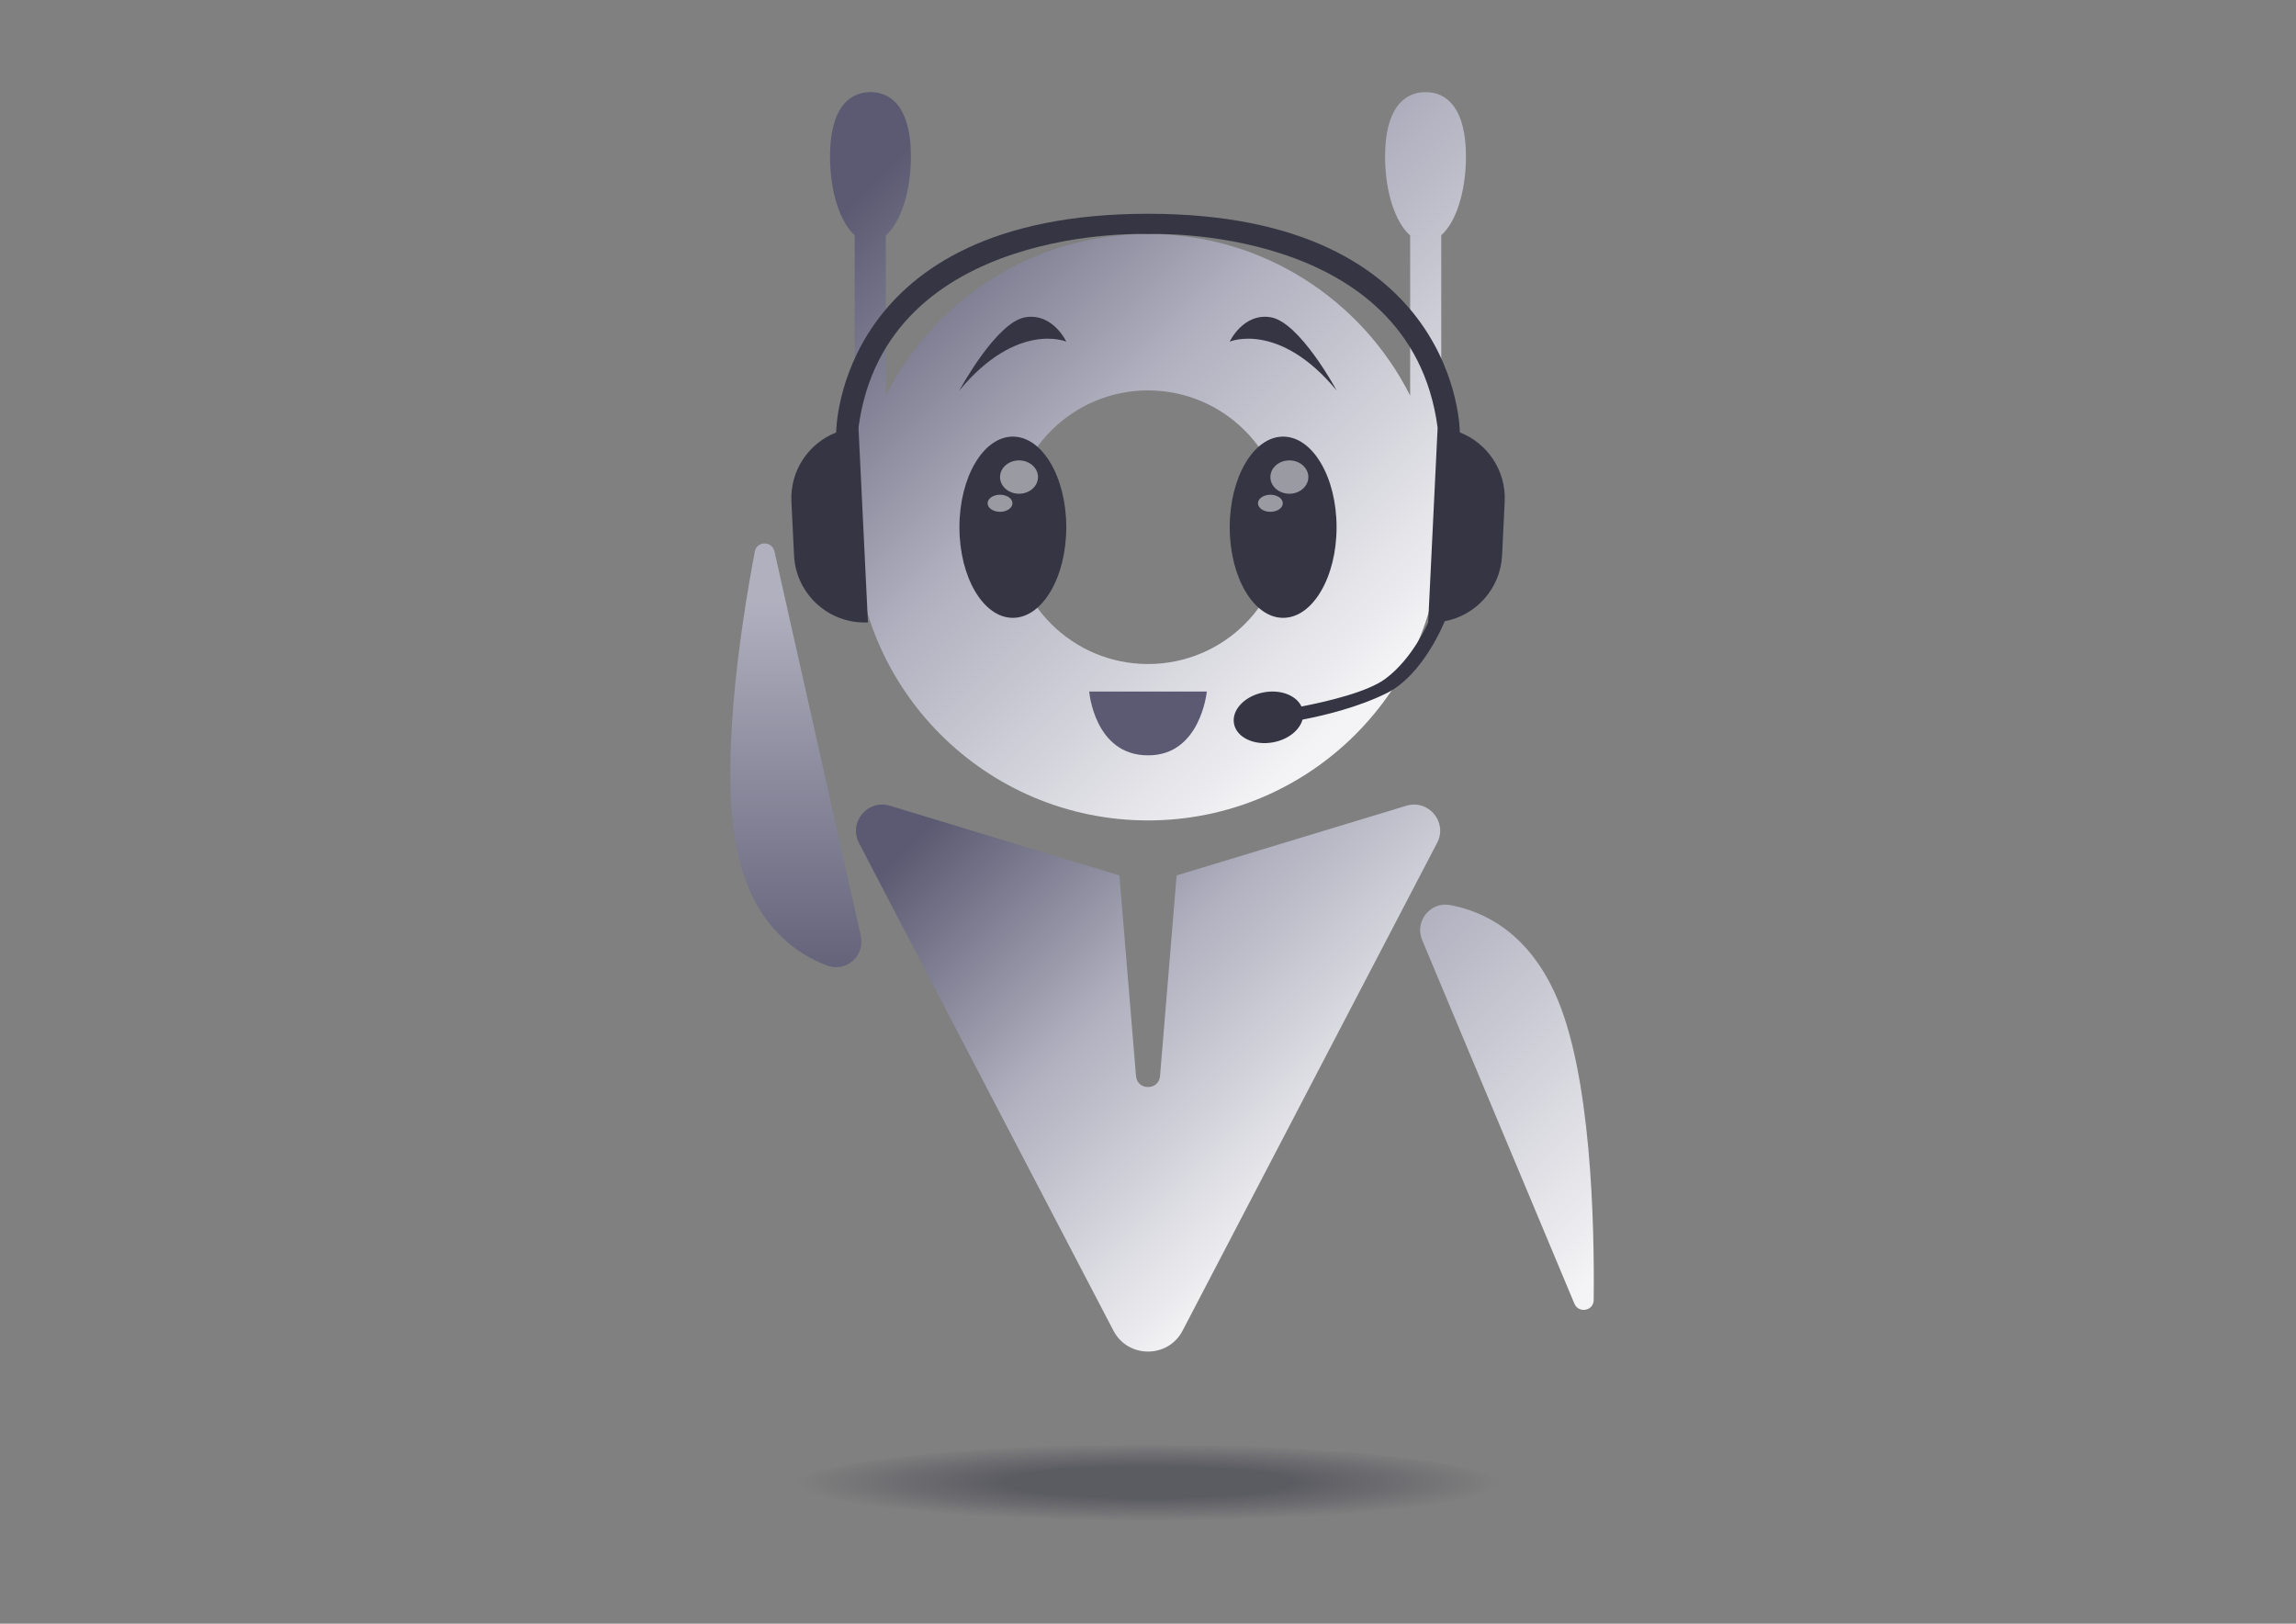 <svg xmlns="http://www.w3.org/2000/svg" xmlns:xlink="http://www.w3.org/1999/xlink" id="Calque_1" data-name="Calque 1" viewBox="0 0 841.89 595.28"><rect x="0" y="0" width="841.89" height="595.28" fill="#808080" stroke="none"/><defs><linearGradient id="Dégradé_sans_nom_5" x1="291.85" x2="291.85" y1="370.32" y2="220.46" data-name="Dégradé sans nom 5" gradientUnits="userSpaceOnUse"><stop offset="0" stop-color="#5b5a72"/><stop offset="1" stop-color="#b0b0bf"/></linearGradient><linearGradient id="Dégradé_sans_nom_3" x1="505.06" x2="604.12" y1="349.55" y2="448.61" data-name="Dégradé sans nom 3" gradientUnits="userSpaceOnUse"><stop offset="0" stop-color="#b0b0bf"/><stop offset="1" stop-color="#f4f4f6"/></linearGradient><linearGradient id="Dégradé_sans_nom_2" x1="341.8" x2="506.55" y1="268.32" y2="433.07" data-name="Dégradé sans nom 2" gradientUnits="userSpaceOnUse"><stop offset=".1" stop-color="#5b5a72"/><stop offset=".5" stop-color="#b0b0bf"/><stop offset=".96" stop-color="#f4f4f6"/></linearGradient><linearGradient xlink:href="#Dégradé_sans_nom_2" id="Dégradé_sans_nom_2-2" x1="314.13" x2="529.6" y1="29.15" y2="244.63" data-name="Dégradé sans nom 2"/><radialGradient id="Dégradé_sans_nom_17" cx="420.94" cy="545.6" r="128.87" data-name="Dégradé sans nom 17" fx="420.94" fy="545.6" gradientTransform="matrix(1 0 -0 .11 .02 483.42)" gradientUnits="userSpaceOnUse"><stop offset=".4" stop-color="#353544" stop-opacity=".5"/><stop offset="1" stop-color="#353544" stop-opacity="0"/></radialGradient><style>.cls-2{fill:#353544}.cls-8{fill:#fff;opacity:.5}</style></defs><ellipse cx="420.94" cy="545.6" rx="130.92" ry="15.9" style="fill:url(#Dégradé_sans_nom_17)"/><path d="m315.65 343.16-31.68-141.03c-.9-3.88-6.47-3.85-7.2.07-5.19 27.47-13.72 82.28-5.65 113.27 6.28 24.21 20.87 34.3 32.27 38.55 6.88 2.54 13.89-3.66 12.25-10.86Z" style="fill:url(#Dégradé_sans_nom_5)"/><path d="M531.63 331.8c11.97 2.19 28.1 9.57 38.51 32.32 13.36 29.1 14.54 84.56 14.23 112.51-.03 3.99-5.51 4.99-7.07 1.33l-55.83-133.33c-2.87-6.8 2.95-14.13 10.16-12.83Z" style="fill:url(#Dégradé_sans_nom_3)"/><path d="M515.7 295.39c8.14-2.43 15.21 6.08 11.26 13.61l-93.31 178.8c-5.32 10.27-20.08 10.27-25.4 0L314.94 309c-3.88-7.53 3.19-16.05 11.33-13.61l84.19 25.55 6.08 73.54c.46 5.4 8.37 5.4 8.82 0l6.08-73.54 84.26-25.55Z" style="fill:url(#Dégradé_sans_nom_2)"/><path d="M522.7 33.77c-8.14 0-14.83 6.39-14.83 23.65 0 13 3.8 24.18 9.2 28.9v58.71c-17.72-35.14-54.07-59.24-96.13-59.24s-78.41 24.11-96.13 59.24V86.32c5.4-4.72 9.2-15.89 9.2-28.9 0-17.26-6.62-23.65-14.83-23.65s-14.83 6.39-14.83 23.65c0 13 3.73 24.11 9.05 28.82v107.08c0 59.32 48.14 107.46 107.54 107.46s107.54-48.14 107.54-107.46V86.24c5.32-4.72 9.05-15.82 9.05-28.82 0-17.26-6.62-23.65-14.83-23.65ZM420.94 243.44c-27.68 0-50.19-22.44-50.19-50.12s22.51-50.19 50.19-50.19 50.19 22.44 50.19 50.19-22.44 50.12-50.19 50.12Z" style="fill:url(#Dégradé_sans_nom_2-2)"/><ellipse cx="470.5" cy="193.29" class="cls-2" rx="19.59" ry="33.22"/><ellipse cx="465.82" cy="184.51" class="cls-8" rx="4.55" ry="3.13"/><ellipse cx="472.78" cy="174.9" class="cls-8" rx="6.96" ry="6.11"/><ellipse cx="371.39" cy="193.29" class="cls-2" rx="19.59" ry="33.22"/><ellipse cx="366.69" cy="184.51" class="cls-8" rx="4.55" ry="3.13"/><ellipse cx="373.65" cy="174.9" class="cls-8" rx="6.96" ry="6.11"/><path d="M399.38 253.53h43.13s-2.26 23.48-21.56 23.39c-19.68 0-21.56-23.39-21.56-23.39Z" style="fill:#5b5a72"/><path d="M450.91 125.24s18.03-7.62 39.19 17.89c0 0-13.54-25.18-24.28-26.84-10.02-1.55-14.91 8.95-14.91 8.95ZM390.98 125.24s-18.03-7.62-39.19 17.89c0 0 13.54-25.18 24.28-26.84 10.02-1.55 14.91 8.95 14.91 8.95Z" class="cls-2"/><path d="M535.29 158.55s.02-80.18-114.34-80.18-114.34 80.18-114.34 80.18c-10.07 3.93-16.97 13.96-16.41 25.35l.96 19.7c.69 14.27 12.83 25.27 27.1 24.58l-3.47-71.37c9.89-75.05 106.18-71.02 106.18-71.02s96.29-4.03 106.18 71.02l-3.47 71.37s-5.54 13.2-15.77 20.73c-6.47 4.76-20.93 8.21-30.69 10.1-1.88-4.05-7.6-6.33-13.78-5.19-6.98 1.28-11.89 6.42-10.96 11.48.93 5.06 7.34 8.13 14.32 6.85 5.52-1.01 9.73-4.44 10.8-8.33 8.38-1.61 20.54-4.6 30.83-9.68 13.55-6.69 21.31-26.37 21.31-26.38 11.49-2.16 20.44-11.97 21.04-24.16l.96-19.7c.55-11.39-6.35-21.42-16.41-25.36Z" class="cls-2"/></svg>